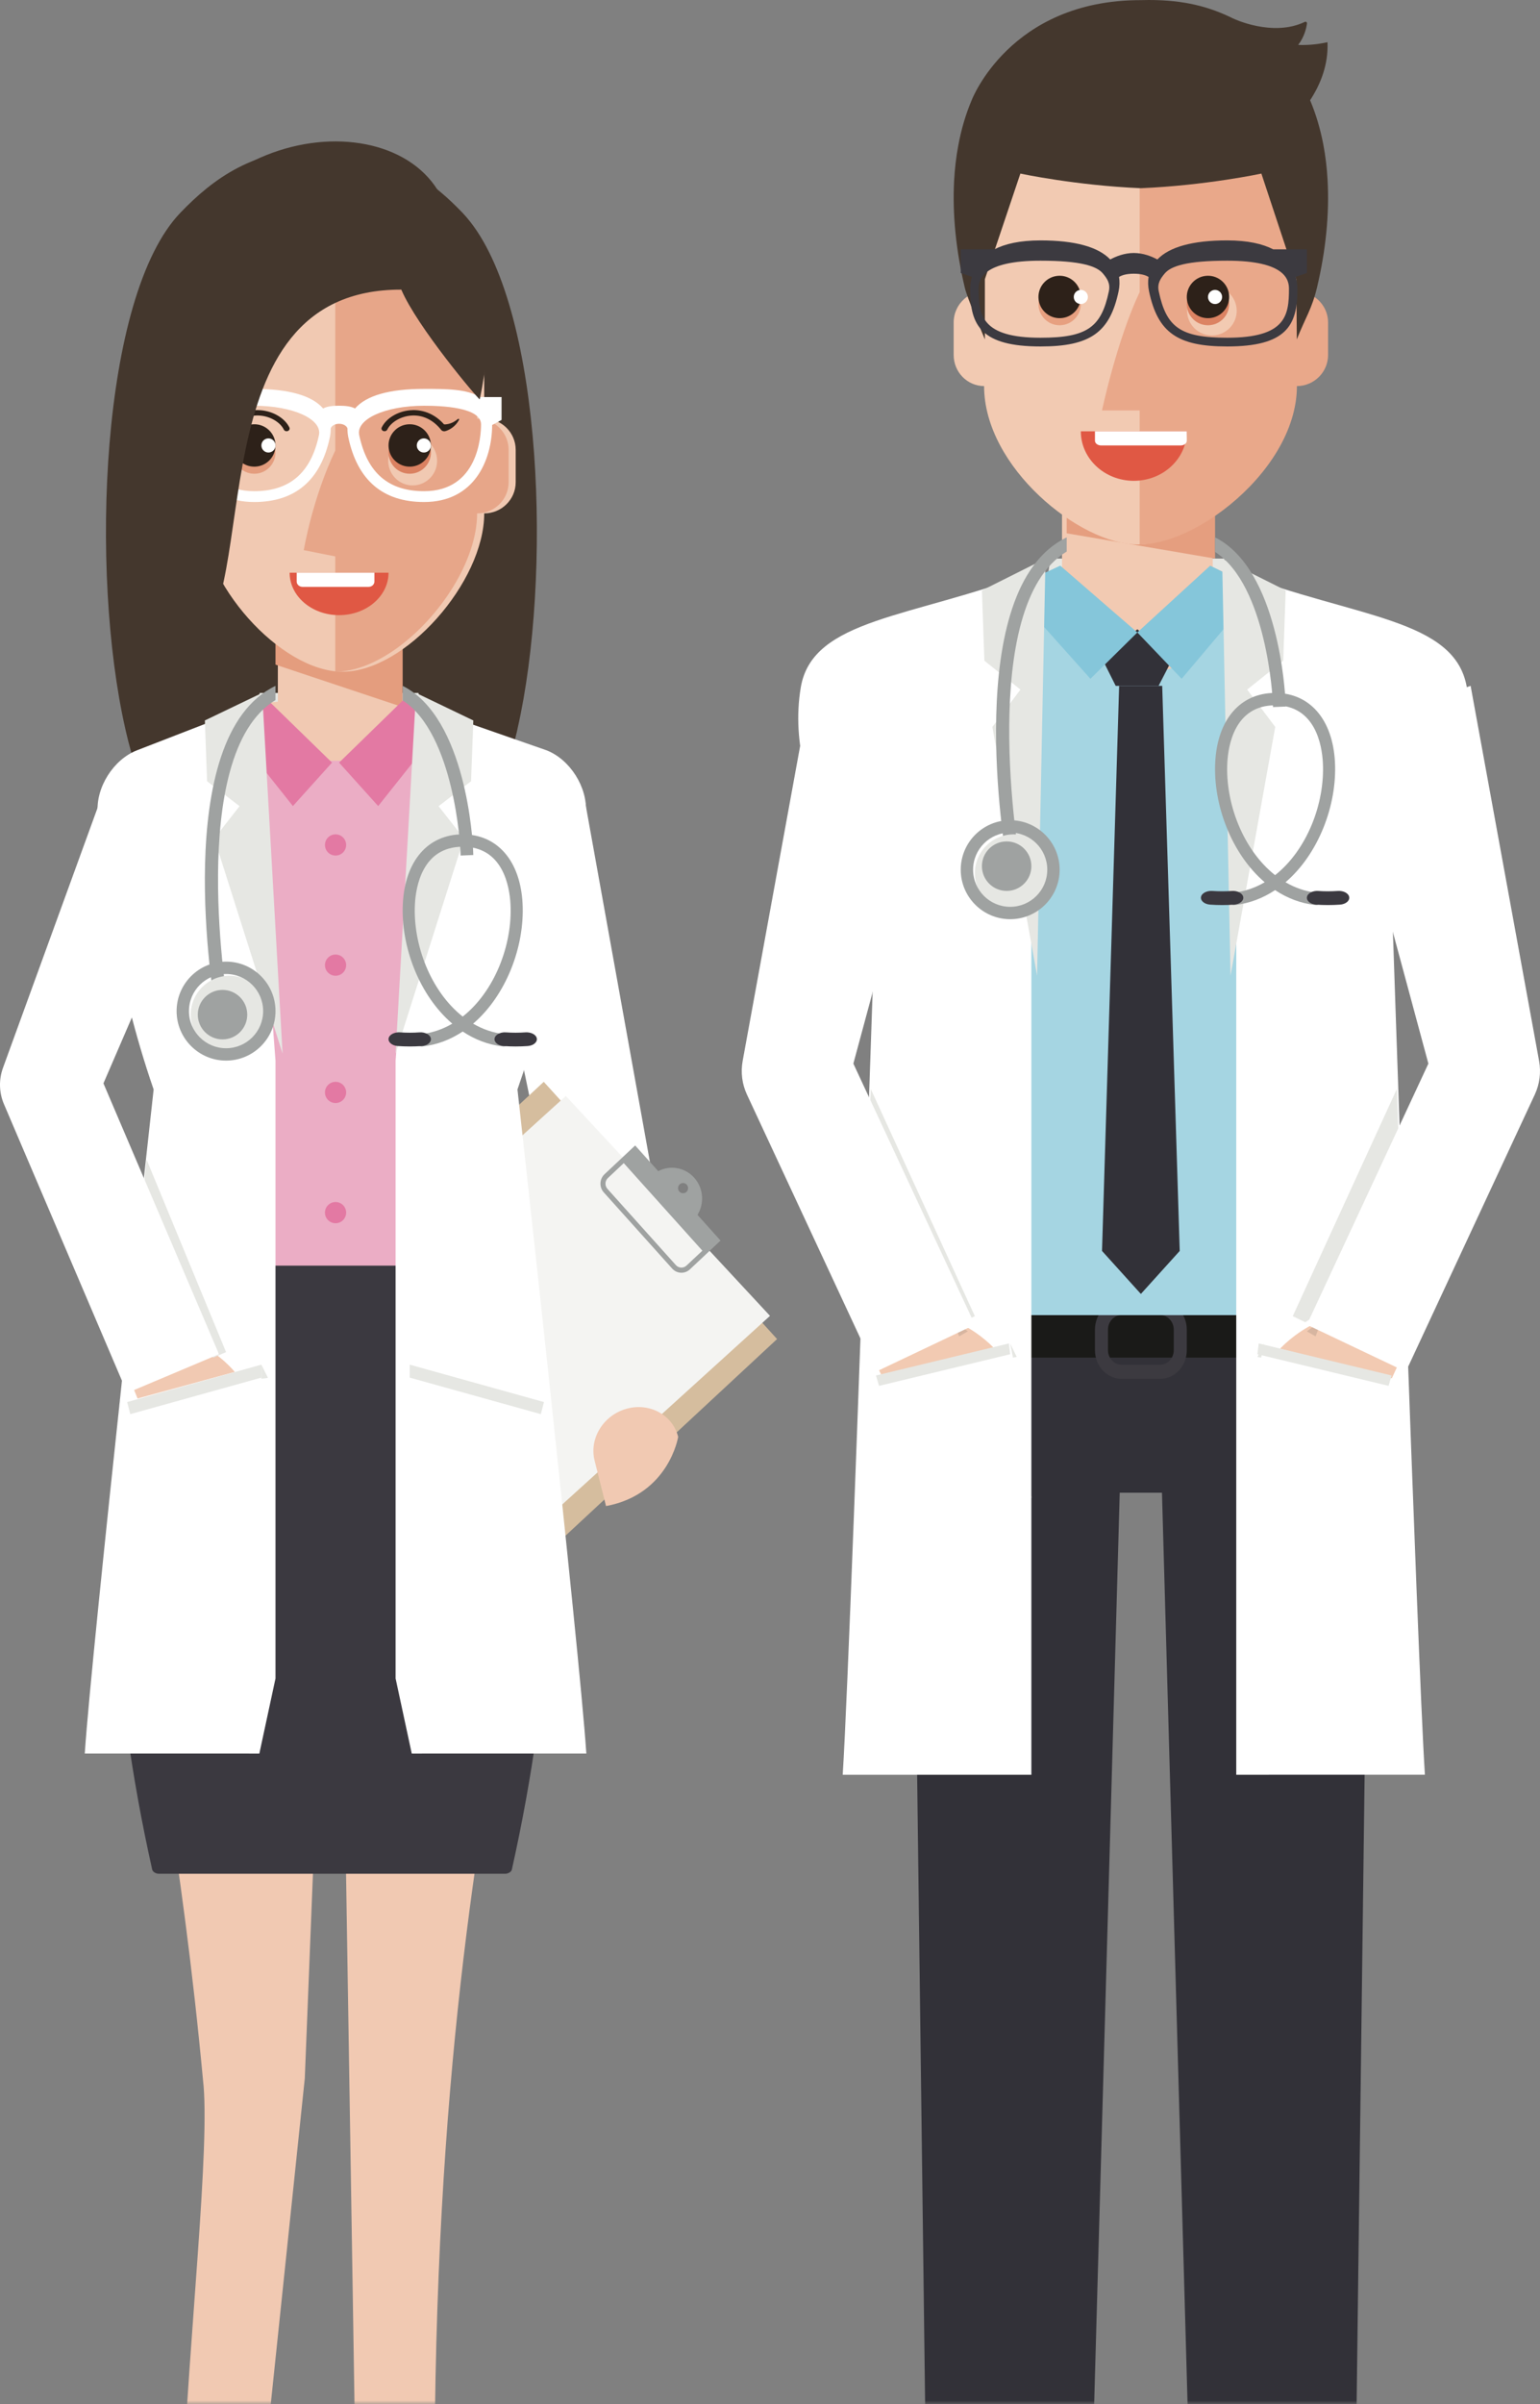 <svg width="218px" height="340px" viewBox="0 0 218 340" version="1.1" xmlns="http://www.w3.org/2000/svg" xmlns:xlink="http://www.w3.org/1999/xlink">
    <rect x="0" y="0" width="218" height="340" fill="#808080" stroke="none"/>
    <defs>
        <rect id="path-1" x="0" y="0" width="267" height="356"></rect>
        <polygon id="path-3" points="0.657 1.685 0.192 1.585 0.657 0.194"></polygon>
    </defs>
    <g stroke="none" stroke-width="1" fill="none" fill-rule="evenodd">
        <g transform="translate(-317, -819)">
            <g transform="translate(0, 75)">
                <g transform="translate(278, 728)">
                    <mask id="mask-2" fill="white">
                        <use xlink:href="#path-1"></use>
                    </mask>
                    <g></g>
                    <g mask="url(#mask-2)">
                        <g transform="translate(39, 16)">
                            <polyline fill="#E6E7E3" points="148.696 79 173.304 79 175 90 147 90 148.696 79"></polyline>
                            <polyline fill="#F2CAB2" points="175 81.692 171.675 80.211 171.675 70 150.338 70 150.338 80.211 147 81.603 147.889 110.56 150.338 110.56 150.338 115 171.675 115 171.675 110.56 174.111 110.56 175 81.692"></polyline>
                            <path d="M172,79 L151,75.426 L151,71.184 C154.562,73.599 158.34,75.062 161.365,75.063 L161.369,75.063 L161.382,75.063 L161.391,75.063 L161.406,75.063 C161.409,75.063 161.412,75.062 161.415,75.062 L161.432,75.062 L161.439,75.062 L161.457,75.062 L161.463,75.062 C161.469,75.062 161.475,75.062 161.482,75.062 L161.487,75.062 L161.507,75.062 C161.508,75.062 161.51,75.062 161.511,75.062 L161.53,75.062 L161.535,75.062 C161.542,75.061 161.548,75.061 161.556,75.061 L161.559,75.061 C161.566,75.061 161.573,75.061 161.58,75.061 L161.583,75.061 C161.591,75.06 161.598,75.06 161.606,75.06 L161.608,75.06 C164.668,74.983 168.454,73.46 172,71 L172,79" fill="#E59E7F"></path>
                            <polyline fill="#323138" points="165.439 186 129 186 131.226 361 154.299 361 158.507 211.113 164.487 211.113 168.701 361 191.774 361 194 186 165.439 186"></polyline>
                            <polyline fill="#1A1A18" points="193.963 192 129 192 129 186 194 186 193.963 192"></polyline>
                            <path d="M158.752,185.994 C157.702,185.994 156.847,186.917 156.847,188.051 L156.847,190.948 C156.847,192.083 157.702,193.006 158.752,193.006 L164.248,193.006 C165.298,193.006 166.153,192.083 166.153,190.948 L166.153,188.051 C166.153,186.917 165.298,185.994 164.248,185.994 L158.752,185.994 L158.752,185.994 Z M164.248,195 L158.752,195 C156.683,195 155,193.183 155,190.948 L155,188.051 C155,185.817 156.683,184 158.752,184 L164.248,184 C166.317,184 168,185.817 168,188.051 L168,190.948 C168,193.183 166.317,195 164.248,195 L164.248,195 Z" fill="#3C3A40"></path>
                            <path d="M175.612,82 L174.834,84.921 C173.488,88.777 170.037,95.082 161.843,95.082 C152.599,95.082 149.072,87.054 147.978,83.576 L147.558,82 C130.531,88.396 135.756,141.712 135.756,141.712 L135.648,185.996 L161.627,186 L189,185.996 L188.287,141.712 C188.287,141.712 192.639,88.396 175.612,82" fill="#A5D5E2"></path>
                            <polyline fill="#323138" points="166 93.135 164.006 97 157.937 97 156 93.135 161 89 166 93.135"></polyline>
                            <polyline fill="#85C6DA" points="161 89.449 154.358 96 143 83.306 150.088 80 152.755 82.311 161 89.449"></polyline>
                            <polyline fill="#85C6DA" points="171.312 80 161 89.445 167.274 96 178 83.3 171.312 80"></polyline>
                            <polyline fill="#323138" points="164.519 97 167 176.917 161.5 183 156 176.917 158.424 97 164.519 97"></polyline>
                            <path d="M146,137.976 L146,251 L119.293,251 C119.972,240.366 121.633,194.654 122.777,162.018 C122.872,159.375 122.958,156.819 123.044,154.369 C123.586,138.834 123.956,127.789 123.956,127.789 C123.887,127.876 110.689,113.085 113.356,97.227 C114.999,87.424 129.127,87.415 145.922,81 L146,137.976" fill="#FFFFFF"></path>
                            <path d="M175,137.975 L175.073,81 C191.869,87.419 205.997,87.421 207.645,97.23 C210.309,113.082 197.109,127.881 197.041,127.792 C197.041,127.792 200.618,234.034 201.707,250.996 L175,251 L175,137.975" fill="#FFFFFF"></path>
                            <path d="M180.629,199.661 L188.378,183 L200,188.53 L192.252,205.191 C190.72,208.484 186.877,209.915 183.668,208.389 C180.458,206.861 179.098,202.955 180.629,199.661" fill="#F2CAB2"></path>
                            <path d="M178.206,195.009 C180.859,189.425 186.161,187.118 186.45,187.053 C187.587,186.795 188.708,187.507 188.953,188.64 C189.196,189.772 188.477,190.897 187.341,191.157 C187.318,191.162 187.082,191.287 186.714,191.528 C186.346,191.769 185.846,192.127 185.295,192.599 C184.191,193.543 182.881,194.943 182.008,196.78 C181.507,197.835 180.25,198.293 179.2,197.804 C178.15,197.315 177.705,196.064 178.206,195.009" fill="#F2CAB2"></path>
                            <path d="M184.767,187 L183,186.144 L197.74,154 C197.824,156.405 197.908,158.914 198,161.508 L188.374,182.501 L187.996,182.319 L186.247,186.135 C185.885,186.316 185.371,186.602 184.767,187" fill="#E6E7E3"></path>
                            <path d="M186,187 L187.645,183 L188,183.191 L186.541,186.738 C186.533,186.74 186.525,186.742 186.517,186.744 C186.47,186.756 186.286,186.84 186,187" fill="#D7B5A0"></path>
                            <path d="M186.229,189 L185,188.291 C185.587,187.83 186.088,187.499 186.44,187.289 C186.736,187.112 186.927,187.02 186.975,187.007 C186.983,187.004 186.991,187.002 187,187 L186.229,189" fill="#D7B5A0"></path>
                            <path d="M199.004,194 L185,187.348 L202.199,150.425 L189.479,103.32 L208.18,97 L217.871,150.051 C218.165,151.66 217.954,153.32 217.264,154.801 L199.004,194" fill="#FFFFFF"></path>
                            <path d="M141.371,199.661 L133.623,183 L122,188.53 L129.748,205.191 C131.28,208.484 135.123,209.915 138.332,208.389 C141.541,206.861 142.902,202.955 141.371,199.661" fill="#F2CAB2"></path>
                            <path d="M143.794,195.009 C141.141,189.425 135.839,187.118 135.55,187.053 C134.412,186.795 133.292,187.507 133.048,188.64 C132.803,189.772 133.523,190.897 134.659,191.157 C134.682,191.162 134.917,191.287 135.285,191.528 C135.653,191.769 136.154,192.127 136.705,192.599 C137.809,193.543 139.119,194.943 139.992,196.78 C140.493,197.835 141.75,198.293 142.8,197.804 C143.85,197.315 144.295,196.064 143.794,195.009" fill="#F2CAB2"></path>
                            <path d="M136.234,187 C135.631,186.603 135.117,186.317 134.755,186.135 L133.006,182.319 L132.626,182.502 L123,161.508 C123.092,158.914 123.176,156.405 123.26,154 L138,186.144 L136.234,187" fill="#E6E7E3"></path>
                            <path d="M136,187 C135.714,186.84 135.53,186.756 135.483,186.744 C135.475,186.742 135.466,186.74 135.458,186.738 L134,183.192 L134.356,183 L136,187" fill="#D7B5A0"></path>
                            <path d="M135.771,189 L135,187 C135.009,187.002 135.018,187.004 135.027,187.007 C135.075,187.02 135.265,187.113 135.561,187.29 C135.913,187.5 136.414,187.831 137,188.291 L135.771,189" fill="#D7B5A0"></path>
                            <path d="M123.996,194 L105.736,154.801 C105.046,153.32 104.835,151.66 105.129,150.051 L114.82,97 L133.521,103.32 L120.801,150.425 L138,187.348 L123.996,194" fill="#FFFFFF"></path>
                            <polyline fill="#FFFFFF" points="146 211.81 129.914 217 124 195.19 143.602 190 146 211.81"></polyline>
                            <polyline fill="#E6E7E3" points="143.393 192 143 190 143.93 191.92 143.393 192"></polyline>
                            <polyline fill="#E6E7E3" points="124.437 196 124 194.534 142.816 190 143 191.526 124.437 196"></polyline>
                            <polyline fill="#E6E7E3" points="139 83.503 139.348 93.443 144.452 97.527 140.48 102.808 146.808 138 148 79 139 83.503"></polyline>
                            <polyline fill="#FFFFFF" points="176 211.81 192.086 217 198 195.19 178.398 190 176 211.81"></polyline>
                            <polyline fill="#E6E7E3" points="178.538 192 178 191.92 178.931 190 178.538 192"></polyline>
                            <polyline fill="#E6E7E3" points="196.563 196 178 191.526 178.184 190 197 194.534 196.563 196"></polyline>
                            <polyline fill="#E6E7E3" points="182 83.503 181.652 93.443 176.548 97.527 180.52 102.808 174.192 138 173 79 182 83.503"></polyline>
                            <path d="M181.962,99.035 C181.927,98.219 181.049,80.513 172,76 L172,78.055 C179.359,82.815 180.157,98.929 180.165,99.11 L180.204,100 L182,99.924 L181.962,99.035" fill="#9FA2A1"></path>
                            <path d="M151,78.006 L151,76 C135.952,83.231 142.272,120.511 142.558,122.146 L142.707,123 L144.511,122.717 L144.361,121.862 C144.295,121.483 138.224,85.727 151,78.006" fill="#9FA2A1"></path>
                            <path d="M173.736,107.871 C173.864,105.429 174.779,99.75 180.5,99.75 C186.221,99.75 187.136,105.429 187.264,107.871 C187.567,113.661 184.978,120.247 180.5,123.771 C176.022,120.247 173.433,113.661 173.736,107.871 L173.736,107.871 Z M186.379,126.254 C184.788,126.08 183.315,125.557 181.975,124.775 C186.629,120.798 189.294,113.881 188.974,107.776 C188.658,101.746 185.411,98 180.5,98 C175.589,98 172.342,101.746 172.026,107.776 C171.706,113.881 174.371,120.798 179.025,124.775 C177.685,125.557 176.212,126.08 174.621,126.254 C174.15,126.306 173.81,126.737 173.861,127.218 C173.907,127.667 174.279,128 174.711,128 L174.803,127.995 C176.892,127.765 178.801,127.012 180.5,125.887 C182.199,127.012 184.108,127.765 186.197,127.995 L186.289,128 C186.721,128 187.093,127.667 187.139,127.218 C187.19,126.737 186.85,126.306 186.379,126.254 L186.379,126.254 Z" fill="#9FA2A1"></path>
                            <path d="M173.025,128 C172.456,128 171.883,127.981 171.309,127.94 C170.507,127.885 169.924,127.407 170.008,126.872 C170.091,126.337 170.81,125.955 171.61,126.004 C172.55,126.07 173.486,126.07 174.386,126.007 C175.17,125.947 175.906,126.336 175.991,126.871 C176.078,127.405 175.498,127.884 174.696,127.941 C174.147,127.981 173.588,128 173.025,128" fill="#3B3940"></path>
                            <path d="M187.975,128 C187.412,128 186.853,127.981 186.304,127.941 C185.502,127.884 184.922,127.405 185.009,126.871 C185.094,126.336 185.824,125.947 186.614,126.007 C187.515,126.07 188.449,126.07 189.39,126.004 C190.192,125.954 190.909,126.337 190.992,126.872 C191.076,127.407 190.493,127.885 189.691,127.94 C189.116,127.981 188.544,128 187.975,128" fill="#3B3940"></path>
                            <path d="M149,123.5 C149,126.538 146.537,129 143.5,129 C140.463,129 138,126.538 138,123.5 C138,120.463 140.463,118 143.5,118 C146.537,118 149,120.463 149,123.5" fill="#E6E7E3"></path>
                            <path d="M143,116 C139.14,116 136,119.14 136,123 C136,126.86 139.14,130 143,130 C146.86,130 150,126.86 150,123 C150,119.14 146.86,116 143,116 L143,116 Z M143,117.75 C145.899,117.75 148.25,120.1 148.25,123 C148.25,125.899 145.899,128.25 143,128.25 C140.101,128.25 137.75,125.899 137.75,123 C137.75,120.1 140.101,117.75 143,117.75 L143,117.75 Z" fill="#9FA2A1"></path>
                            <path d="M146,122.5 C146,124.433 144.433,126 142.5,126 C140.567,126 139,124.433 139,122.5 C139,120.567 140.567,119 142.5,119 C144.433,119 146,120.567 146,122.5" fill="#9FA2A1"></path>
                            <path d="M183.7,41.35 L184.404,32.04 C184.404,19.865 172.963,10 161.002,10 C149.033,10 137.6,19.865 137.6,32.04 L138.304,41.34 C137.634,41.505 137.03,41.817 136.525,42.257 C135.589,43.068 135,44.267 135,45.616 L135,50.2 C135,52.624 136.919,54.59 139.307,54.605 C139.307,66.102 152.888,77 161.002,77 C169.116,77 182.697,66.103 182.697,54.607 C185.076,54.589 187,52.626 187,50.201 L187,45.617 C187,43.547 185.591,41.823 183.7,41.35" fill="#F2CAB2"></path>
                            <path d="M161.008,75.007 L161,75.007 L161.002,75.007 L161.034,75.007 L161.008,75.007 M161.054,75.007 L161.085,75.007 L161.054,75.007 M161.103,75.006 L161.137,75.006 L161.103,75.006 M161.152,75.006 L161.189,75.006 L161.152,75.006 M161.201,75.006 C161.214,75.006 161.227,75.005 161.241,75.005 C161.227,75.005 161.214,75.006 161.201,75.006 M161.25,75.005 L161.292,75.005 L161.25,75.005 M161.3,75.004 L161.34,75.004 L161.3,75.004 M161.35,75.004 C161.364,75.003 161.377,75.003 161.392,75.003 C161.377,75.003 161.364,75.003 161.35,75.004 M161.399,75.003 C161.414,75.002 161.428,75.002 161.442,75.002 C161.428,75.002 161.414,75.002 161.399,75.003 M161.449,75.002 C161.465,75.001 161.479,75.001 161.495,75 C161.479,75.001 161.465,75.001 161.449,75.002" fill="#DB8262"></path>
                            <path d="M172,71 L172,71 C177.277,67.47 182.019,61.923 183,56 C182.019,61.923 177.277,67.47 172,71" fill="#A7B2A0"></path>
                            <path d="M161,75 C164.239,74.924 168.247,73.424 172,71 C168.246,73.424 164.239,74.924 161,75" fill="#DB8262"></path>
                            <path d="M182,56 C182.001,55.996 182.003,55.991 182.004,55.987 C182.003,55.991 182.001,55.996 182,56 M182.021,55.936 C182.024,55.928 182.026,55.92 182.029,55.912 C182.026,55.92 182.024,55.928 182.021,55.936 M182.032,55.904 C182.051,55.843 182.07,55.783 182.088,55.722 C182.07,55.783 182.051,55.843 182.032,55.904 M182.091,55.711 C182.097,55.692 182.103,55.671 182.108,55.651 C182.103,55.671 182.097,55.692 182.091,55.711 M182.109,55.647 C182.114,55.629 182.12,55.611 182.124,55.593 C182.12,55.611 182.114,55.629 182.109,55.647 M182.127,55.583 C182.129,55.576 182.131,55.569 182.133,55.563 C182.131,55.569 182.129,55.576 182.127,55.583 M182.136,55.551 C182.138,55.543 182.14,55.536 182.142,55.529 C182.14,55.536 182.138,55.543 182.136,55.551 M182.145,55.519 C182.15,55.5 182.155,55.481 182.16,55.461 C182.155,55.481 182.15,55.5 182.145,55.519 M182.161,55.454 C182.163,55.45 182.164,55.445 182.165,55.441 C182.164,55.445 182.163,55.45 182.161,55.454 M182.17,55.422 C182.171,55.415 182.173,55.408 182.175,55.4 C182.173,55.408 182.171,55.415 182.17,55.422 M182.178,55.39 C182.179,55.384 182.18,55.379 182.182,55.373 C182.18,55.378 182.179,55.385 182.178,55.39 M182.185,55.358 C182.186,55.357 182.186,55.356 182.186,55.354 C182.186,55.356 182.186,55.357 182.185,55.358 M182.201,55.293 C182.202,55.287 182.204,55.28 182.205,55.273 C182.204,55.28 182.202,55.287 182.201,55.293 M182.208,55.261 C182.209,55.256 182.211,55.25 182.212,55.244 C182.211,55.25 182.209,55.256 182.208,55.261 M182.215,55.229 C182.216,55.225 182.217,55.221 182.218,55.217 C182.217,55.221 182.216,55.225 182.215,55.229 M182.222,55.197 C182.223,55.194 182.224,55.19 182.225,55.187 C182.224,55.19 182.223,55.194 182.222,55.197 M182.236,55.133 C182.237,55.131 182.237,55.131 182.237,55.129 C182.237,55.131 182.237,55.131 182.236,55.133 M182.243,55.1 C182.253,55.05 182.263,54.999 182.272,54.948 C182.263,54.999 182.253,55.05 182.243,55.1 M182.274,54.939 C182.275,54.935 182.275,54.931 182.276,54.927 C182.275,54.931 182.275,54.935 182.274,54.939 M182.28,54.907 C182.287,54.865 182.294,54.823 182.301,54.78 C182.294,54.823 182.287,54.865 182.28,54.907 M182.301,54.778 C182.304,54.758 182.307,54.738 182.31,54.718 C182.307,54.738 182.304,54.758 182.301,54.778 M182.311,54.713 C182.311,54.711 182.311,54.71 182.312,54.708 C182.311,54.71 182.311,54.711 182.311,54.713 M182.32,54.649 C182.325,54.608 182.331,54.567 182.336,54.527 C182.331,54.567 182.325,54.608 182.32,54.649 M182.336,54.519 C182.337,54.516 182.337,54.511 182.338,54.507 C182.337,54.511 182.337,54.516 182.336,54.519 M182.356,54.325 C182.357,54.324 182.357,54.323 182.357,54.322 C182.357,54.323 182.357,54.324 182.356,54.325 M182.362,54.261 L182.362,54.257 L182.362,54.261 M182.367,54.196 C182.37,54.147 182.373,54.097 182.375,54.048 C182.373,54.097 182.37,54.147 182.367,54.196 M182.377,54.002 L182.377,54 L182.377,54.002" fill="#A7B2A0"></path>
                            <path d="M161.337,77 L161.336,77 L161.333,77 L161.333,58.046 L156,58.046 C156,58.046 158.091,48.135 161.333,41.296 L161.333,10 L161.337,10 C173.604,10 185.337,19.865 185.337,32.04 L184.615,41.35 C186.555,41.823 188,43.547 188,45.617 L188,50.201 C188,52.626 186.027,54.589 183.587,54.607 C183.587,54.696 183.586,54.784 183.584,54.874 L183.584,54.876 C183.584,54.892 183.584,54.908 183.583,54.924 C183.582,54.975 183.581,55.027 183.579,55.078 C183.578,55.099 183.578,55.119 183.577,55.14 L183.577,55.145 C183.576,55.166 183.575,55.187 183.574,55.209 C183.574,55.209 183.574,55.21 183.574,55.212 C183.571,55.275 183.568,55.337 183.565,55.401 C183.564,55.405 183.564,55.41 183.564,55.413 L183.564,55.421 C183.561,55.463 183.558,55.506 183.556,55.548 C183.554,55.568 183.553,55.589 183.552,55.609 C183.552,55.611 183.552,55.613 183.552,55.615 C183.552,55.616 183.551,55.618 183.551,55.62 C183.55,55.641 183.548,55.661 183.547,55.682 L183.547,55.685 C183.543,55.729 183.54,55.772 183.536,55.816 C183.535,55.823 183.535,55.831 183.534,55.837 C183.534,55.841 183.534,55.846 183.533,55.85 C183.533,55.853 183.533,55.856 183.532,55.859 C183.528,55.911 183.523,55.964 183.518,56.017 C183.517,56.027 183.516,56.037 183.515,56.047 C183.515,56.049 183.515,56.049 183.514,56.051 C183.512,56.069 183.511,56.088 183.509,56.107 C183.509,56.111 183.508,56.114 183.508,56.118 C183.507,56.125 183.507,56.131 183.506,56.138 C183.505,56.142 183.505,56.147 183.504,56.151 C183.504,56.157 183.503,56.161 183.503,56.167 C183.502,56.173 183.501,56.179 183.501,56.185 C183.5,56.189 183.5,56.192 183.499,56.196 C183.499,56.204 183.498,56.211 183.497,56.218 C183.495,56.239 183.492,56.26 183.49,56.281 C183.49,56.283 183.49,56.284 183.489,56.285 C183.489,56.29 183.488,56.295 183.488,56.301 C183.487,56.307 183.486,56.312 183.486,56.318 C183.485,56.322 183.485,56.325 183.484,56.329 C183.483,56.336 183.482,56.344 183.482,56.352 C183.481,56.358 183.48,56.364 183.479,56.371 C183.479,56.376 183.478,56.381 183.477,56.385 C183.477,56.387 183.477,56.39 183.477,56.392 C183.474,56.412 183.472,56.432 183.469,56.452 C183.469,56.456 183.468,56.459 183.468,56.462 C183.467,56.47 183.466,56.478 183.465,56.486 C183.465,56.49 183.464,56.494 183.464,56.498 C183.463,56.505 183.462,56.512 183.461,56.519 C183.46,56.522 183.46,56.526 183.459,56.529 C183.457,56.548 183.454,56.567 183.452,56.586 C183.452,56.587 183.452,56.588 183.451,56.589 C183.449,56.61 183.446,56.632 183.443,56.652 C183.442,56.656 183.442,56.66 183.441,56.663 C183.432,56.726 183.423,56.789 183.414,56.853 C183.413,56.855 183.413,56.858 183.412,56.861 C183.411,56.869 183.41,56.878 183.408,56.886 C183.406,56.903 183.403,56.921 183.4,56.938 C183.399,56.943 183.398,56.948 183.398,56.952 C183.397,56.954 183.397,56.955 183.397,56.957 C182.393,63.241 177.54,69.127 172.14,72.872 C168.538,75.372 164.692,76.919 161.583,76.997 L161.581,76.997 C161.573,76.997 161.566,76.997 161.558,76.998 L161.555,76.998 C161.548,76.998 161.541,76.998 161.533,76.998 L161.53,76.998 C161.523,76.998 161.516,76.998 161.509,76.999 L161.504,76.999 L161.484,76.999 C161.484,76.999 161.482,76.999 161.481,76.999 L161.46,76.999 L161.455,76.999 C161.448,76.999 161.442,77 161.436,77 L161.43,77 L161.411,77 L161.404,77 L161.387,77 C161.384,77 161.381,77 161.378,77 L161.363,77 L161.353,77 L161.337,77 M171.558,40.477 C171.516,40.477 171.475,40.478 171.433,40.479 C169.496,40.546 167.98,42.158 168.048,44.08 C168.114,45.96 169.671,47.44 171.553,47.44 C171.595,47.44 171.636,47.439 171.678,47.438 C173.616,47.371 175.131,45.759 175.064,43.837 C174.998,41.957 173.44,40.477 171.558,40.477" fill="#E9A88A"></path>
                            <path d="M149.998,46 C148.39,46 147.058,44.725 147.002,43.105 C146.944,41.449 148.239,40.06 149.895,40.002 C149.931,40.001 149.967,40 150.002,40 C151.611,40 152.942,41.275 152.998,42.895 C153.056,44.551 151.761,45.94 150.105,45.998 C150.069,45.999 150.034,46 149.998,46" fill="#E7A080"></path>
                            <path d="M152.998,41.895 C153.056,43.551 151.761,44.94 150.105,44.998 C148.449,45.056 147.06,43.761 147.002,42.105 C146.944,40.449 148.239,39.06 149.895,39.002 C151.551,38.944 152.94,40.239 152.998,41.895" fill="#2D2119"></path>
                            <path d="M153.999,41.965 C154.019,42.517 153.587,42.98 153.035,42.999 C152.483,43.019 152.02,42.587 152.001,42.035 C151.981,41.483 152.413,41.02 152.965,41.001 C153.517,40.981 153.98,41.413 153.999,41.965" fill="#FFFFFF"></path>
                            <path d="M170.998,46 C169.39,46 168.058,44.725 168.002,43.105 C167.944,41.449 169.24,40.06 170.895,40.002 C170.931,40.001 170.966,40 171.002,40 C172.61,40 173.942,41.275 173.998,42.895 C174.056,44.551 172.76,45.94 171.105,45.998 C171.069,45.999 171.034,46 170.998,46" fill="#DC8363"></path>
                            <path d="M173.998,41.895 C174.056,43.551 172.76,44.94 171.105,44.998 C169.449,45.056 168.059,43.761 168.002,42.105 C167.944,40.449 169.24,39.06 170.895,39.002 C172.551,38.944 173.941,40.239 173.998,41.895" fill="#2D2119"></path>
                            <path d="M172.999,41.965 C173.019,42.517 172.587,42.98 172.035,42.999 C171.483,43.019 171.02,42.587 171.001,42.035 C170.981,41.483 171.413,41.02 171.965,41.001 C172.517,40.981 172.98,41.413 172.999,41.965" fill="#FFFFFF"></path>
                            <path d="M168,61 C168,64.866 164.642,68 160.5,68 C156.358,68 153,64.866 153,61 L168,61" fill="#E05844"></path>
                            <path d="M167.133,63 L155.867,63 C155.388,63 155,62.701 155,62.333 L155,61 L168,61 L168,62.333 C168,62.701 167.612,63 167.133,63" fill="#FFFFFF"></path>
                            <path d="M186.437,40.647 C185.713,43.708 184.75,45.001 183.575,48 L183.505,39.485 L178.559,24.55 C178.559,24.55 170.716,26.23 161.496,26.617 C152.285,26.23 144.442,24.55 144.442,24.55 L139.417,39.485 L139.417,48 C138.843,46.549 136.935,42.221 136.564,40.647 C135.345,35.492 134.806,30.355 135.062,25.57 C135.16,23.855 135.345,22.183 135.654,20.574 C136.069,18.322 136.696,16.176 137.544,14.179 C137.544,14.179 142.94,0 161.496,0.018 C161.885,0.009 162.255,0 162.627,0 C167.634,0 171.167,0.941 174.558,2.612 C174.558,2.612 180.114,5.295 184.706,3.096 C184.856,3.026 185.033,3.14 185.015,3.307 C184.936,3.923 184.67,5.181 183.77,6.351 C184.962,6.404 186.304,6.315 187.868,5.981 L187.921,5.973 L187.921,6.034 C188.036,9.13 186.958,11.884 185.457,14.179 C186.287,16.141 186.905,18.243 187.329,20.451 C187.638,22.061 187.832,23.732 187.929,25.438 C188.203,30.267 187.674,35.439 186.437,40.647" fill="#44372D"></path>
                            <path d="M173.707,47.767 C167.078,47.767 165.1,46.267 164.034,41.218 C163.796,40.091 164.256,39.424 164.875,38.679 C165.749,37.624 168.048,36.87 173.707,36.87 C181.91,36.87 182.464,39.529 182.464,40.843 C182.464,44.621 182.026,47.767 173.707,47.767 L173.707,47.767 Z M156.966,41.218 C155.9,46.267 153.922,47.767 147.293,47.767 C138.974,47.767 138.536,44.621 138.536,40.843 C138.536,39.529 139.09,36.87 147.293,36.87 C152.952,36.87 155.251,37.624 156.125,38.679 C156.744,39.424 157.204,40.091 156.966,41.218 L156.966,41.218 Z M185,35.261 L180.23,35.261 C178.734,34.491 176.639,34 173.707,34 C168.842,34 165.538,34.913 163.836,36.696 C163.033,36.265 161.844,35.781 160.5,35.781 C159.156,35.781 157.967,36.265 157.164,36.696 C155.462,34.913 152.158,34 147.293,34 C144.361,34 142.266,34.491 140.77,35.261 L136,35.261 L136,38.609 L137.566,39.148 C137.405,39.776 137.34,40.412 137.34,41.026 C137.34,46.077 138.969,49 147.293,49 C154.325,49 157.113,47.032 158.345,41.2 C158.495,40.487 158.511,39.807 158.41,39.168 C158.799,38.925 159.44,38.711 160.5,38.711 C161.56,38.711 162.201,38.925 162.59,39.168 C162.489,39.807 162.505,40.487 162.655,41.2 C163.887,47.032 166.675,49 173.707,49 C182.031,49 183.66,46.077 183.66,41.026 C183.66,40.412 183.594,39.776 183.434,39.148 L185,38.609 L185,35.261 L185,35.261 Z" fill="#3C3A40"></path>
                            <path d="M73.278,102.983 C73.244,103.181 73.201,103.351 73.159,103.531 C72.722,105.399 72.235,107.137 71.706,108.722 C70.791,111.454 69.817,113.715 68.577,115.411 C68.005,116.208 67.364,116.876 66.646,117.415 C65.27,118.451 63.586,119 61.449,119 L29.551,119 C27.321,119 25.585,118.4 24.175,117.278 C23.525,116.764 22.953,116.139 22.423,115.411 C21.184,113.715 20.209,111.454 19.295,108.722 C18.765,107.137 18.277,105.399 17.842,103.531 C17.799,103.351 17.757,103.181 17.722,103.001 C12.722,80.946 14.209,41.856 25.543,30.079 C30.192,25.248 35.945,21 45.5,21 C53.073,21 58.261,23.672 62.398,27.192 C63.483,28.1 64.492,29.077 65.458,30.079 C65.842,30.482 66.218,30.918 66.577,31.38 C76.885,44.502 78.107,81.7 73.278,102.983" fill="#44372D"></path>
                            <polyline fill="#E6E7E3" points="36.766 98 59.234 98 61 108 35 108 36.766 98"></polyline>
                            <polyline fill="#F1C9B2" points="56.667 99.241 56.667 88 39.333 88 39.333 99.241 35 99.583 39.333 128 56.667 128 61 99.583 56.667 99.241"></polyline>
                            <path d="M57,100 L39,93.998 L39,91 C41.943,93.084 45.094,94.381 48,94.381 L48.001,94.381 C50.907,94.381 54.057,93.085 57,91.001 L57,100" fill="#E49D7E"></path>
                            <path d="M72.574,183 L21.759,183 C10.102,203.121 22.788,230.345 28.736,294.16 C29.812,303.236 26.701,330.878 25.855,351.79 L24.097,369 L35.412,369 L37.097,351.79 L43.146,293.935 L46.212,217.044 L47.166,217.044 L48.121,210.934 L50.274,345.68 L50.218,369 L61.532,369 L61.516,351.79 C61.341,236.901 87.058,207.998 72.574,183" fill="#F1C9B2"></path>
                            <polyline fill="#FFFFFF" points="82.012 189 96 186.537 82.754 113 67 116.887 82.012 189"></polyline>
                            <polyline fill="#D5BD9E" points="30 196.619 63.026 233 110 189.381 76.974 153 30 196.619"></polyline>
                            <polyline fill="#F4F4F2" points="35 195.901 63.904 227 109 186.099 80.096 155 35 195.901"></polyline>
                            <path d="M88.299,164.499 L99.426,176.882 L97.181,178.988 C96.749,179.394 96.073,179.365 95.676,178.922 L85.991,168.143 C85.593,167.701 85.622,167.01 86.055,166.605 L88.299,164.499 L88.299,164.499 Z M97.174,168.57 C96.885,168.841 96.435,168.821 96.17,168.526 C95.904,168.231 95.924,167.771 96.213,167.5 C96.502,167.229 96.951,167.249 97.216,167.544 C97.481,167.839 97.462,168.299 97.174,168.57 L97.174,168.57 Z M87.819,163.964 L85.574,166.07 C84.853,166.747 84.804,167.897 85.467,168.634 L95.152,179.413 C95.815,180.151 96.941,180.2 97.662,179.522 L102,175.453 L98.734,171.818 C99.731,170.198 99.595,168.037 98.267,166.558 C96.939,165.08 94.843,164.758 93.178,165.635 L89.912,162 L87.819,163.964 L87.819,163.964 Z" fill="#9FA2A1"></path>
                            <path d="M96,203.213 C95.216,200.096 91.932,198.32 88.665,199.245 C85.399,200.171 83.385,203.447 84.169,206.564 L85.787,213 C94.703,211.352 96,203.213 96,203.213" fill="#F1C9B2"></path>
                            <path d="M20.951,178 L73.049,178 C73.049,178 84.574,210.263 72.456,264.41 C72.378,264.761 71.893,265 71.536,265 L22.464,265 C22.107,265 21.623,264.761 21.544,264.41 C9.426,210.263 20.951,178 20.951,178" fill="#3B3940"></path>
                            <path d="M35.652,101 L36.33,103.56 C37.501,106.939 40.367,107.594 47.499,107.594 C55.545,107.594 58.752,105.43 59.704,102.382 L60.07,101 C74.889,106.606 70.343,153.331 70.343,153.331 L70.435,178.996 L47.825,179 L24,178.996 L24.621,153.331 C24.621,153.331 20.833,106.606 35.652,101" fill="#EBADC5"></path>
                            <path d="M46,119.5 C46,120.328 46.672,121 47.5,121 C48.329,121 49,120.328 49,119.5 C49,118.671 48.329,118 47.5,118 C46.672,118 46,118.671 46,119.5" fill="#E379A3"></path>
                            <path d="M46,136.5 C46,137.328 46.672,138 47.5,138 C48.329,138 49,137.328 49,136.5 C49,135.672 48.329,135 47.5,135 C46.672,135 46,135.672 46,136.5" fill="#E379A3"></path>
                            <path d="M46,154.5 C46,155.328 46.672,156 47.5,156 C48.329,156 49,155.328 49,154.5 C49,153.672 48.329,153 47.5,153 C46.672,153 46,153.672 46,154.5" fill="#E379A3"></path>
                            <path d="M46,171.5 C46,172.329 46.672,173 47.5,173 C48.329,173 49,172.329 49,171.5 C49,170.672 48.329,170 47.5,170 C46.672,170 46,170.672 46,171.5" fill="#E379A3"></path>
                            <polyline fill="#E379A3" points="48 107.858 53.535 114 63 102.1 57.093 99 54.871 101.167 48 107.858"></polyline>
                            <polyline fill="#E379A3" points="37.901 99 47 107.854 41.464 114 32 102.094 37.901 99"></polyline>
                            <path d="M56,237.378 L58.286,248 L83,247.997 C82.035,233.291 73.252,154.08 73.252,154.08 C78.644,138.509 82.276,123.293 82.928,114.95 C83.206,111.383 80.706,107.409 77.358,106.111 L59.828,100 L56,150.009 L56,237.378" fill="#FFFFFF"></path>
                            <path d="M39,237.378 L36.714,248 L12,247.997 C12.965,233.291 21.748,154.08 21.748,154.08 C16.357,138.509 14.479,123.293 13.828,114.95 C13.55,111.383 16.05,107.409 19.398,106.111 L35.173,100 L39,150.009 L39,237.378" fill="#FFFFFF"></path>
                            <polyline fill="#FFFFFF" points="58 214.81 77 220 77 198.191 58 193 58 214.81"></polyline>
                            <g stroke-width="1" fill="none" transform="translate(58, 193)">
                                <mask id="mask-4" fill="white">
                                    <use xlink:href="#path-3"></use>
                                </mask>
                                <g></g>
                                <polygon fill="#E6E7E3" mask="url(#mask-4)" points="0.192 1.685 0.657 1.685 0.657 0.194 0.192 0.194"></polygon>
                            </g>
                            <polyline fill="#E6E7E3" points="76.559 200 58 194.833 58 193 77 198.29 76.559 200"></polyline>
                            <polyline fill="#E6E7E3" points="67 101.892 66.686 110.485 62.088 114.015 65.666 118.579 56 149 58.891 98 67 101.892"></polyline>
                            <polyline fill="#E6E7E3" points="29 101.892 29.314 110.485 33.912 114.015 30.334 118.579 40 149 37.109 98 29 101.892"></polyline>
                            <path d="M27.64,187 L29.105,190.602 C30.423,191.333 34.008,193.738 35.845,198.253 C36.263,199.28 35.808,200.464 34.828,200.898 C34.312,201.126 33.756,201.094 33.282,200.869 L33.982,202.588 C35.235,205.67 33.869,209.222 30.931,210.522 C27.993,211.822 24.595,210.379 23.342,207.298 L17,191.709 L27.64,187" fill="#F1C9B2"></path>
                            <path d="M30.219,192 C29.688,191.623 29.234,191.351 28.915,191.176 L27.472,187.686 L26.967,187.906 L20,171.053 C20.27,168.465 20.523,166.094 20.751,164 L32,191.225 L30.219,192" fill="#E6E7E3"></path>
                            <path d="M29.78,192 L28,187.225 L28.466,187 L29.797,190.569 C30.091,190.748 30.51,191.026 31,191.412 L29.78,192" fill="#D6B49F"></path>
                            <path d="M18.003,197 L31,191.52 L14.643,153.218 L21.336,137.722 L14.63,112 L0.422,151.027 C-0.185,152.694 -0.136,154.527 0.561,156.16 L18.003,197" fill="#FFFFFF"></path>
                            <polyline fill="#FFFFFF" points="37 214.81 18 220 18 198.191 37 193 37 214.81"></polyline>
                            <polyline fill="#E6E7E3" points="37 195 37 193 37.932 194.866 37 195"></polyline>
                            <polyline fill="#E6E7E3" points="18.441 200 18 198.29 37 193 37 194.833 18.441 200"></polyline>
                            <path d="M68.545,59.208 L68.545,50.039 C68.545,40.302 57.357,28 48.5,28 C39.643,28 28.455,40.302 28.455,50.039 L28.455,59.208 C25.994,59.208 24,61.182 24,63.616 L24,68.2 C24,70.635 25.994,72.608 28.455,72.608 C28.455,82.346 39.643,95 48.5,95 C57.357,95 68.545,82.346 68.545,72.608 C71.006,72.608 73,70.635 73,68.2 L73,63.616 C73,61.182 71.006,59.208 68.545,59.208" fill="#F1C9B2"></path>
                            <path d="M57,91 L57,91 C62.816,86.585 67.758,78.609 67.758,71.984 C70.101,71.984 72,70.012 72,67.58 L72,63 L72,67.58 C72,70.012 70.101,71.984 67.758,71.984 C67.758,78.609 62.816,86.585 57,91" fill="#402E25"></path>
                            <polyline fill="#E7A689" points="57 91.001 57 91 57 91.001"></polyline>
                            <path d="M48,94 L48,94 C50.906,94 54.057,92.85 57,91 C54.057,92.85 50.906,94 48,94" fill="#DA8161"></path>
                            <path d="M67,45 C64.328,36.569 55.351,28 48,28 L48,28 C55.351,28 64.328,36.569 67,45" fill="#402E25"></path>
                            <path d="M47.462,95 L47.462,78.691 L43,77.809 C43,77.809 44.206,70.543 47.462,63.704 L47.462,28 C54.92,28 64.03,36.697 66.741,45.254 C67.254,46.875 67.538,48.489 67.538,50.039 L67.538,59.208 C70.002,59.208 72,61.182 72,63.616 L72,68.2 C72,70.635 70.002,72.608 67.538,72.608 C67.538,79.239 62.341,87.223 56.225,91.642 L56.225,91.642 C53.359,93.712 50.291,95 47.461,95 M58.418,61.689 C58.378,61.689 58.336,61.69 58.295,61.691 C56.385,61.758 54.89,63.37 54.957,65.292 C55.022,67.172 56.558,68.652 58.414,68.652 C58.455,68.652 58.496,68.651 58.537,68.65 C60.447,68.583 61.942,66.971 61.875,65.049 C61.81,63.169 60.274,61.689 58.418,61.689" fill="#E7A689"></path>
                            <path d="M35.998,67 C34.389,67 33.058,65.725 33.002,64.105 C32.944,62.449 34.24,61.06 35.895,61.002 C35.931,61.001 35.966,61 36.002,61 C37.611,61 38.942,62.275 38.998,63.895 C39.056,65.551 37.76,66.94 36.105,66.998 C36.069,66.999 36.034,67 35.998,67" fill="#E49D7E"></path>
                            <path d="M38.998,62.895 C39.056,64.551 37.76,65.94 36.105,65.998 C34.449,66.056 33.06,64.76 33.002,63.104 C32.944,61.449 34.24,60.06 35.895,60.002 C37.551,59.944 38.94,61.239 38.998,62.895" fill="#2D2119"></path>
                            <path d="M38.999,62.965 C39.019,63.517 38.587,63.98 38.035,63.999 C37.483,64.019 37.02,63.587 37.001,63.035 C36.981,62.483 37.413,62.02 37.965,62.001 C38.517,61.981 38.98,62.413 38.999,62.965" fill="#FFFFFF"></path>
                            <path d="M40.965,60.458 C40.34,59.169 38.739,58.191 36.979,58.025 C35.902,57.921 33.878,58.063 32.14,60.017 C32.056,60.023 31.98,60.025 31.883,60.016 C31.69,60.001 31.421,59.945 31.159,59.845 C30.625,59.655 30.181,59.255 30.181,59.255 L30.059,59.237 C30.007,59.26 29.985,59.316 30.011,59.363 C30.011,59.363 30.077,59.494 30.206,59.682 C30.331,59.871 30.53,60.115 30.782,60.329 C31.032,60.543 31.33,60.727 31.581,60.837 C31.706,60.894 31.819,60.933 31.903,60.959 C31.984,60.985 32.068,60.999 32.054,60.997 C32.288,61.019 32.5,60.907 32.603,60.733 C33.741,59.321 35.264,58.627 36.889,58.782 C38.326,58.918 39.678,59.731 40.177,60.759 C40.272,60.953 40.525,61.041 40.74,60.958 C40.958,60.875 41.059,60.651 40.965,60.458" fill="#2D2119"></path>
                            <path d="M57.998,67 C56.39,67 55.058,65.725 55.002,64.105 C54.944,62.449 56.24,61.06 57.895,61.002 C57.931,61.001 57.967,61 58.002,61 C59.611,61 60.942,62.275 60.998,63.895 C61.056,65.551 59.76,66.94 58.105,66.998 C58.069,66.999 58.034,67 57.998,67" fill="#DA8161"></path>
                            <path d="M60.998,62.895 C61.056,64.551 59.76,65.94 58.105,65.998 C56.449,66.056 55.06,64.76 55.002,63.104 C54.944,61.449 56.24,60.06 57.895,60.002 C59.551,59.944 60.94,61.239 60.998,62.895" fill="#2D2119"></path>
                            <path d="M60.999,62.965 C61.019,63.517 60.587,63.98 60.035,63.999 C59.483,64.019 59.02,63.587 59.001,63.035 C58.981,62.483 59.413,62.02 59.965,62.001 C60.517,61.981 60.98,62.413 60.999,62.965" fill="#FFFFFF"></path>
                            <path d="M54.035,60.458 C54.66,59.169 56.261,58.191 58.021,58.025 C59.099,57.921 61.122,58.063 62.86,60.017 C62.944,60.023 63.02,60.025 63.117,60.016 C63.31,60.001 63.579,59.945 63.841,59.845 C64.375,59.655 64.819,59.255 64.819,59.255 L64.941,59.237 C64.993,59.26 65.015,59.316 64.989,59.363 C64.989,59.363 64.923,59.494 64.795,59.682 C64.669,59.871 64.47,60.115 64.218,60.329 C63.968,60.543 63.67,60.727 63.419,60.837 C63.294,60.894 63.181,60.933 63.097,60.959 C63.016,60.985 62.932,60.999 62.946,60.997 C62.712,61.019 62.5,60.907 62.397,60.733 C61.259,59.321 59.736,58.627 58.111,58.782 C56.674,58.918 55.322,59.731 54.823,60.759 C54.728,60.953 54.475,61.041 54.26,60.958 C54.042,60.875 53.941,60.651 54.035,60.458" fill="#2D2119"></path>
                            <path d="M55,81 C55,84.314 51.866,87 48,87 C44.134,87 41,84.314 41,81 L55,81" fill="#E05844"></path>
                            <path d="M52.175,83 L42.825,83 C42.369,83 42,82.664 42,82.25 L42,81 L53,81 L53,82.25 C53,82.664 52.631,83 52.175,83" fill="#FFFFFF"></path>
                            <path d="M60.029,69.467 C54.991,69.467 51.99,66.884 50.856,61.568 C50.338,59.303 54.483,57.384 60.029,57.384 C62.544,57.384 68.096,57.601 68.096,60.022 C68.096,61.599 67.707,69.467 60.029,69.467 L60.029,69.467 Z M45.144,61.568 C44.01,66.884 41.009,69.467 35.971,69.467 C28.293,69.467 27.904,61.599 27.904,60.022 C27.904,57.601 33.456,57.384 35.971,57.384 C41.517,57.384 45.662,59.303 45.144,61.568 L45.144,61.568 Z M71,56.155 L67.921,56.155 C66.16,54.996 62.942,54.995 60.029,55.001 C55.125,55.001 51.842,55.936 50.257,57.773 C49.71,57.47 48.907,57.381 48,57.381 C47.093,57.381 46.29,57.47 45.743,57.773 C44.158,55.936 40.875,55.001 35.971,55.001 C33.058,54.995 29.84,54.996 28.079,56.155 L25,56.155 L25,59.389 L26.331,60.108 C26.359,65.153 28.893,71 35.971,71 C41.791,71 45.396,67.931 46.687,61.879 C46.781,61.441 46.818,61.016 46.81,60.605 C46.898,60.268 47.35,59.934 48,59.934 C48.65,59.934 49.102,60.268 49.19,60.605 C49.182,61.016 49.219,61.441 49.313,61.879 C50.604,67.931 54.209,71 60.029,71 C67.107,71 69.641,65.153 69.669,60.108 L71,59.389 L71,56.155 L71,56.155 Z" fill="#FFFFFF"></path>
                            <path d="M27.41,91 C21.152,70.096 16.778,57.124 20.196,43.018 C26.835,15.622 60.251,13.998 63.636,31.191 C64.356,34.85 71.722,38.461 67.913,56.482 C67.62,56.379 59.043,46.215 56.808,40.962 C27.41,40.871 37.247,84.503 27.41,91" fill="#44372D"></path>
                            <path d="M66.962,120.035 C66.927,119.219 66.049,101.514 57,97 L57,99.056 C64.359,103.815 65.157,119.929 65.165,120.11 L65.204,121 L67,120.924 L66.962,120.035" fill="#9FA2A1"></path>
                            <path d="M39,99.006 L39,97 C23.952,104.231 30.272,141.511 30.558,143.145 L30.707,144 L32.511,143.717 L32.362,142.862 C32.295,142.482 26.224,106.727 39,99.006" fill="#9FA2A1"></path>
                            <path d="M58.736,127.871 C58.864,125.429 59.779,119.751 65.5,119.751 C71.221,119.751 72.136,125.429 72.264,127.871 C72.567,133.661 69.978,140.247 65.5,143.771 C61.021,140.247 58.433,133.661 58.736,127.871 L58.736,127.871 Z M71.379,146.254 C69.789,146.08 68.315,145.557 66.975,144.775 C71.628,140.797 74.293,133.881 73.974,127.776 C73.658,121.747 70.411,118 65.5,118 C60.589,118 57.342,121.747 57.026,127.776 C56.706,133.881 59.372,140.797 64.025,144.775 C62.685,145.557 61.212,146.08 59.621,146.254 C59.15,146.306 58.81,146.737 58.861,147.218 C58.908,147.667 59.279,148 59.711,148 L59.803,147.995 C61.892,147.766 63.801,147.012 65.5,145.887 C67.198,147.012 69.108,147.766 71.196,147.995 L71.289,148 C71.721,148 72.092,147.666 72.139,147.218 C72.19,146.737 71.85,146.306 71.379,146.254 L71.379,146.254 Z" fill="#9FA2A1"></path>
                            <path d="M58.024,148 C57.456,148 56.883,147.981 56.309,147.941 C55.507,147.885 54.924,147.406 55.008,146.872 C55.092,146.337 55.81,145.954 56.611,146.004 C57.55,146.07 58.486,146.07 59.386,146.006 C60.169,145.947 60.906,146.336 60.991,146.87 C61.078,147.405 60.497,147.884 59.695,147.941 C59.146,147.981 58.588,148 58.024,148" fill="#3B3940"></path>
                            <path d="M72.975,148 C72.412,148 71.853,147.981 71.304,147.941 C70.503,147.884 69.922,147.405 70.009,146.871 C70.094,146.336 70.824,145.947 71.614,146.006 C72.515,146.07 73.449,146.07 74.389,146.004 C75.192,145.954 75.909,146.337 75.992,146.872 C76.076,147.406 75.494,147.885 74.692,147.941 C74.116,147.981 73.543,148 72.975,148" fill="#3B3940"></path>
                            <path d="M38,143.5 C38,146.538 35.537,149 32.5,149 C29.462,149 27,146.538 27,143.5 C27,140.463 29.462,138 32.5,138 C35.537,138 38,140.463 38,143.5" fill="#E6E7E3"></path>
                            <path d="M32,136 C28.14,136 25,139.14 25,143 C25,146.86 28.14,150 32,150 C35.86,150 39,146.86 39,143 C39,139.14 35.86,136 32,136 L32,136 Z M32,137.75 C34.899,137.75 37.25,140.101 37.25,143 C37.25,145.9 34.899,148.25 32,148.25 C29.1,148.25 26.75,145.9 26.75,143 C26.75,140.101 29.1,137.75 32,137.75 L32,137.75 Z" fill="#9FA2A1"></path>
                            <path d="M35,143.5 C35,145.433 33.433,147 31.5,147 C29.567,147 28,145.433 28,143.5 C28,141.567 29.567,140 31.5,140 C33.433,140 35,141.567 35,143.5" fill="#9FA2A1"></path>
                        </g>
                    </g>
                </g>
            </g>
        </g>
    </g>
</svg>